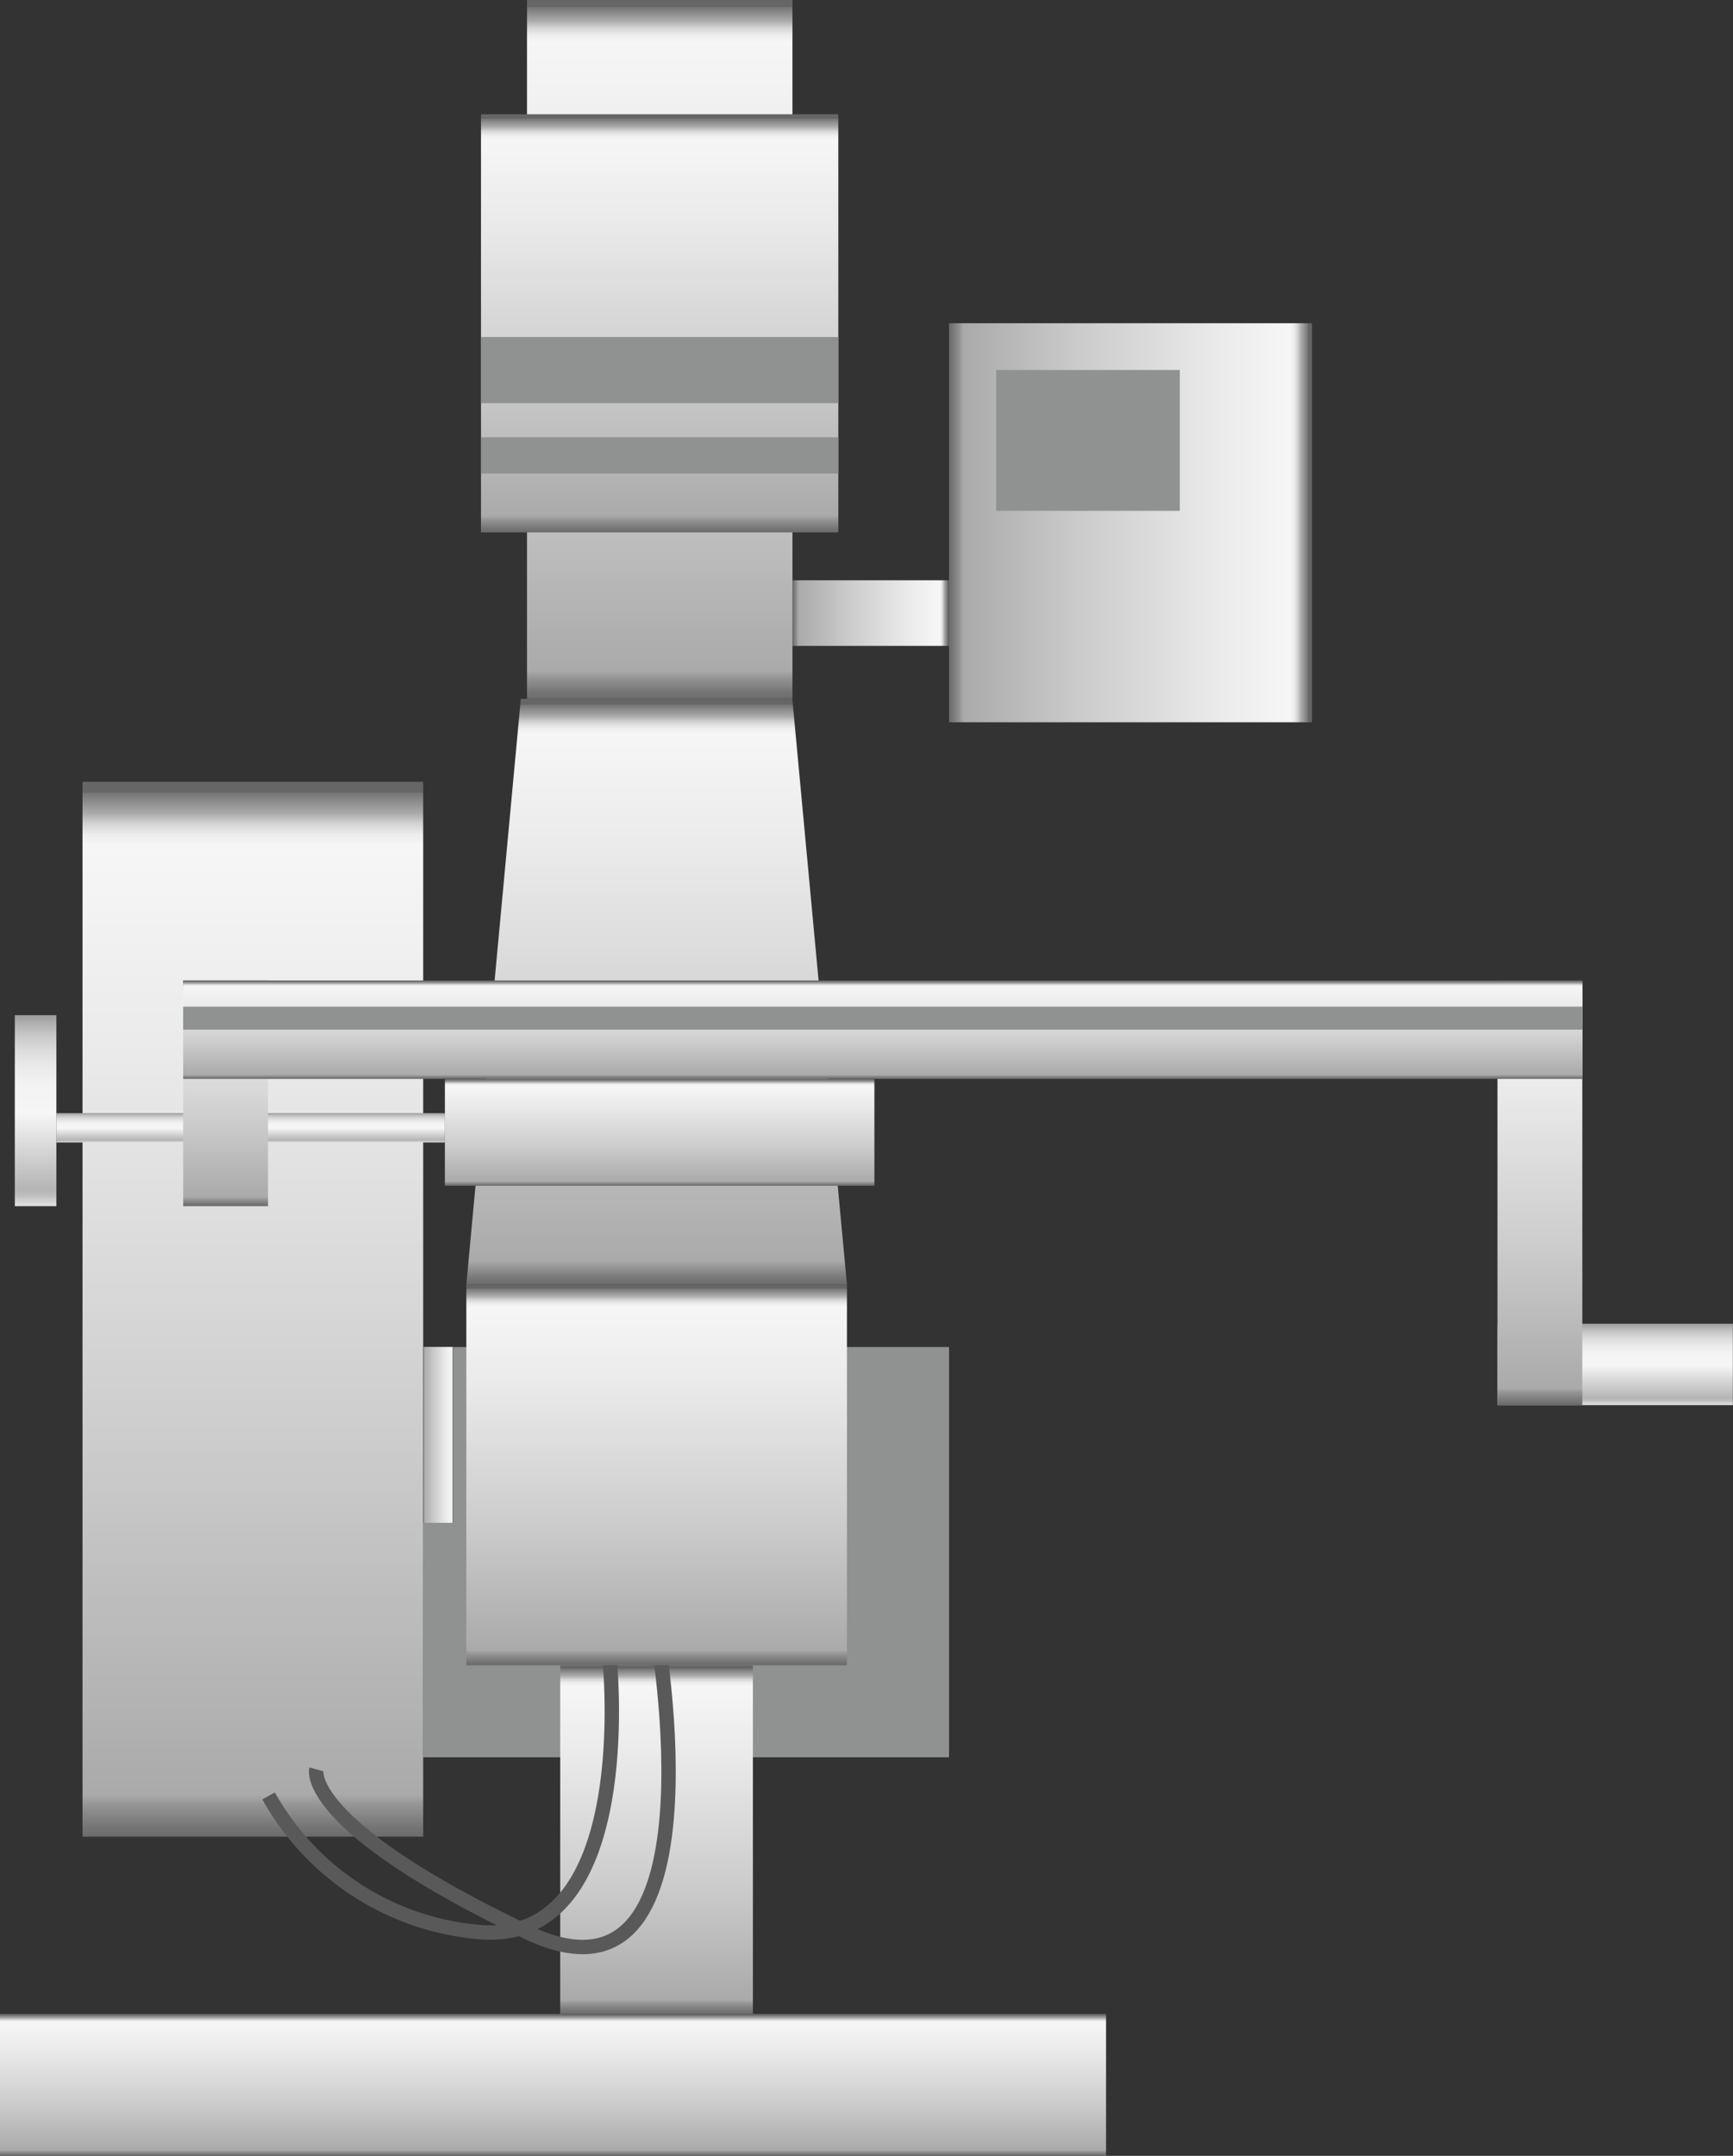 <svg xmlns="http://www.w3.org/2000/svg" xmlns:xlink="http://www.w3.org/1999/xlink" viewBox="0 0 120.52 149.87"><rect x="0" y="0" width="120.52" height="149.87" fill="#333333" stroke="none"/><defs><style>.cls-1{fill:#909191;}.cls-2{fill:url(#未命名的渐变_105);}.cls-3{fill:url(#未命名的渐变_74);}.cls-4{fill:url(#未命名的渐变_74-2);}.cls-5{fill:url(#未命名的渐变_74-3);}.cls-6{fill:url(#未命名的渐变_74-4);}.cls-7{fill:url(#未命名的渐变_74-5);}.cls-8{fill:url(#未命名的渐变_105-2);}.cls-9{fill:url(#未命名的渐变_74-6);}.cls-10{fill:url(#未命名的渐变_74-7);}.cls-11{fill:url(#未命名的渐变_74-8);}.cls-12{fill:url(#未命名的渐变_74-9);}.cls-13{fill:url(#未命名的渐变_105-3);}.cls-14{fill:url(#未命名的渐变_74-10);}.cls-15{fill:url(#未命名的渐变_74-11);}.cls-16{fill:url(#未命名的渐变_74-12);}.cls-17{fill:none;stroke:#595959;stroke-miterlimit:10;}.cls-18{fill:url(#未命名的渐变_74-13);}.cls-19{fill:url(#未命名的渐变_74-14);}</style><linearGradient id="未命名的渐变_105" x1="112.33" y1="97.68" x2="112.33" y2="92.02" gradientUnits="userSpaceOnUse"><stop offset="0" stop-color="#e2e2e2"/><stop offset="0.03" stop-color="#d0d0d0"/><stop offset="0.06" stop-color="#bcbcbc"/><stop offset="0.09" stop-color="#b5b5b5"/><stop offset="0.49" stop-color="#f6f6f6"/><stop offset="0.63" stop-color="#f3f3f3"/><stop offset="0.73" stop-color="#eaeaea"/><stop offset="0.82" stop-color="#dbdbdb"/><stop offset="0.9" stop-color="#c6c6c6"/><stop offset="0.97" stop-color="#aaa"/><stop offset="1" stop-color="#9b9b9b"/></linearGradient><linearGradient id="未命名的渐变_74" x1="38.46" y1="149.87" x2="38.46" y2="140" gradientUnits="userSpaceOnUse"><stop offset="0" stop-color="#6b6b6b"/><stop offset="0.01" stop-color="#767676"/><stop offset="0.03" stop-color="#959595"/><stop offset="0.04" stop-color="#aaa"/><stop offset="0.37" stop-color="#ccc"/><stop offset="0.74" stop-color="#eaeaea"/><stop offset="0.94" stop-color="#f6f6f6"/><stop offset="0.95" stop-color="#ededed"/><stop offset="0.96" stop-color="#d4d4d4"/><stop offset="0.97" stop-color="#ababab"/><stop offset="0.99" stop-color="#737373"/><stop offset="0.99" stop-color="#666"/></linearGradient><linearGradient id="未命名的渐变_74-2" x1="45.66" y1="140" x2="45.66" y2="115.77" xlink:href="#未命名的渐变_74"/><linearGradient id="未命名的渐变_74-3" x1="45.66" y1="89.3" x2="45.66" y2="48.58" xlink:href="#未命名的渐变_74"/><linearGradient id="未命名的渐变_74-4" x1="45.88" y1="48.58" x2="45.88" y2="0" xlink:href="#未命名的渐变_74"/><linearGradient id="未命名的渐变_74-5" x1="17.58" y1="127.68" x2="17.58" y2="54.35" xlink:href="#未命名的渐变_74"/><linearGradient id="未命名的渐变_105-2" x1="17.43" y1="79.43" x2="17.43" y2="77.38" xlink:href="#未命名的渐变_105"/><linearGradient id="未命名的渐变_74-6" x1="15.69" y1="83.85" x2="15.69" y2="68.16" xlink:href="#未命名的渐变_74"/><linearGradient id="未命名的渐变_74-7" x1="107.1" y1="97.68" x2="107.1" y2="68.16" xlink:href="#未命名的渐变_74"/><linearGradient id="未命名的渐变_74-8" x1="61.39" y1="75" x2="61.39" y2="68.16" xlink:href="#未命名的渐变_74"/><linearGradient id="未命名的渐变_74-9" x1="45.88" y1="82.43" x2="45.88" y2="75" xlink:href="#未命名的渐变_74"/><linearGradient id="未命名的渐变_105-3" x1="2.47" y1="83.85" x2="2.47" y2="70.57" xlink:href="#未命名的渐变_105"/><linearGradient id="未命名的渐变_74-10" x1="45.88" y1="37.01" x2="45.88" y2="7.94" xlink:href="#未命名的渐变_74"/><linearGradient id="未命名的渐变_74-11" x1="55.1" y1="42.62" x2="66" y2="42.62" xlink:href="#未命名的渐变_74"/><linearGradient id="未命名的渐变_74-12" x1="66" y1="36.34" x2="91.24" y2="36.34" xlink:href="#未命名的渐变_74"/><linearGradient id="未命名的渐变_74-13" x1="45.66" y1="115.77" x2="45.66" y2="89.3" xlink:href="#未命名的渐变_74"/><linearGradient id="未命名的渐变_74-14" x1="29.43" y1="99.74" x2="31.54" y2="99.74" xlink:href="#未命名的渐变_74"/></defs><title>CNC vertical mill(数控立磨)</title><g id="图层_2" data-name="图层 2"><g id="图层_61" data-name="图层 61"><g id="CNC_vertical_mill_数控立磨_" data-name="CNC vertical mill(数控立磨)"><rect class="cls-1" x="29.43" y="93.64" width="36.57" height="28.52"/><rect class="cls-2" x="104.14" y="92.02" width="16.37" height="5.66"/><rect class="cls-3" y="140" width="76.92" height="9.87"/><rect class="cls-4" x="38.96" y="115.77" width="13.4" height="24.23"/><polygon class="cls-5" points="58.9 89.3 32.43 89.3 36.22 48.58 55.1 48.58 58.9 89.3"/><rect class="cls-6" x="36.65" width="18.46" height="48.58"/><rect class="cls-7" x="5.74" y="54.35" width="23.69" height="73.33"/><rect class="cls-8" x="3.92" y="77.38" width="27.02" height="2.04"/><rect class="cls-9" x="12.74" y="68.16" width="5.9" height="15.69"/><rect class="cls-10" x="104.14" y="68.16" width="5.9" height="29.52"/><rect class="cls-11" x="12.74" y="68.16" width="97.31" height="6.84"/><rect class="cls-12" x="30.94" y="75" width="29.87" height="7.43"/><rect class="cls-13" x="1.03" y="70.57" width="2.89" height="13.28"/><rect class="cls-1" x="12.74" y="69.98" width="97.31" height="1.6"/><rect class="cls-14" x="33.45" y="7.94" width="24.85" height="29.07"/><rect class="cls-1" x="33.45" y="23.43" width="24.85" height="4.6"/><rect class="cls-1" x="33.45" y="30.4" width="24.85" height="2.52"/><rect class="cls-15" x="55.1" y="40.34" width="10.89" height="4.56"/><rect class="cls-16" x="66" y="22.47" width="25.24" height="27.74"/><rect class="cls-1" x="69.28" y="25.72" width="12.77" height="9.79"/><path class="cls-17" d="M45.66,113.37s4.89,27.59-9,20.95C20.94,126.82,22,123,22,123"/><path class="cls-17" d="M42.38,115.18s2.15,19.95-8.93,19.14a18.58,18.58,0,0,1-14.77-9.47"/><rect class="cls-18" x="32.43" y="89.3" width="26.47" height="26.47"/><rect class="cls-19" x="29.43" y="93.64" width="2.11" height="12.22"/></g></g></g></svg>